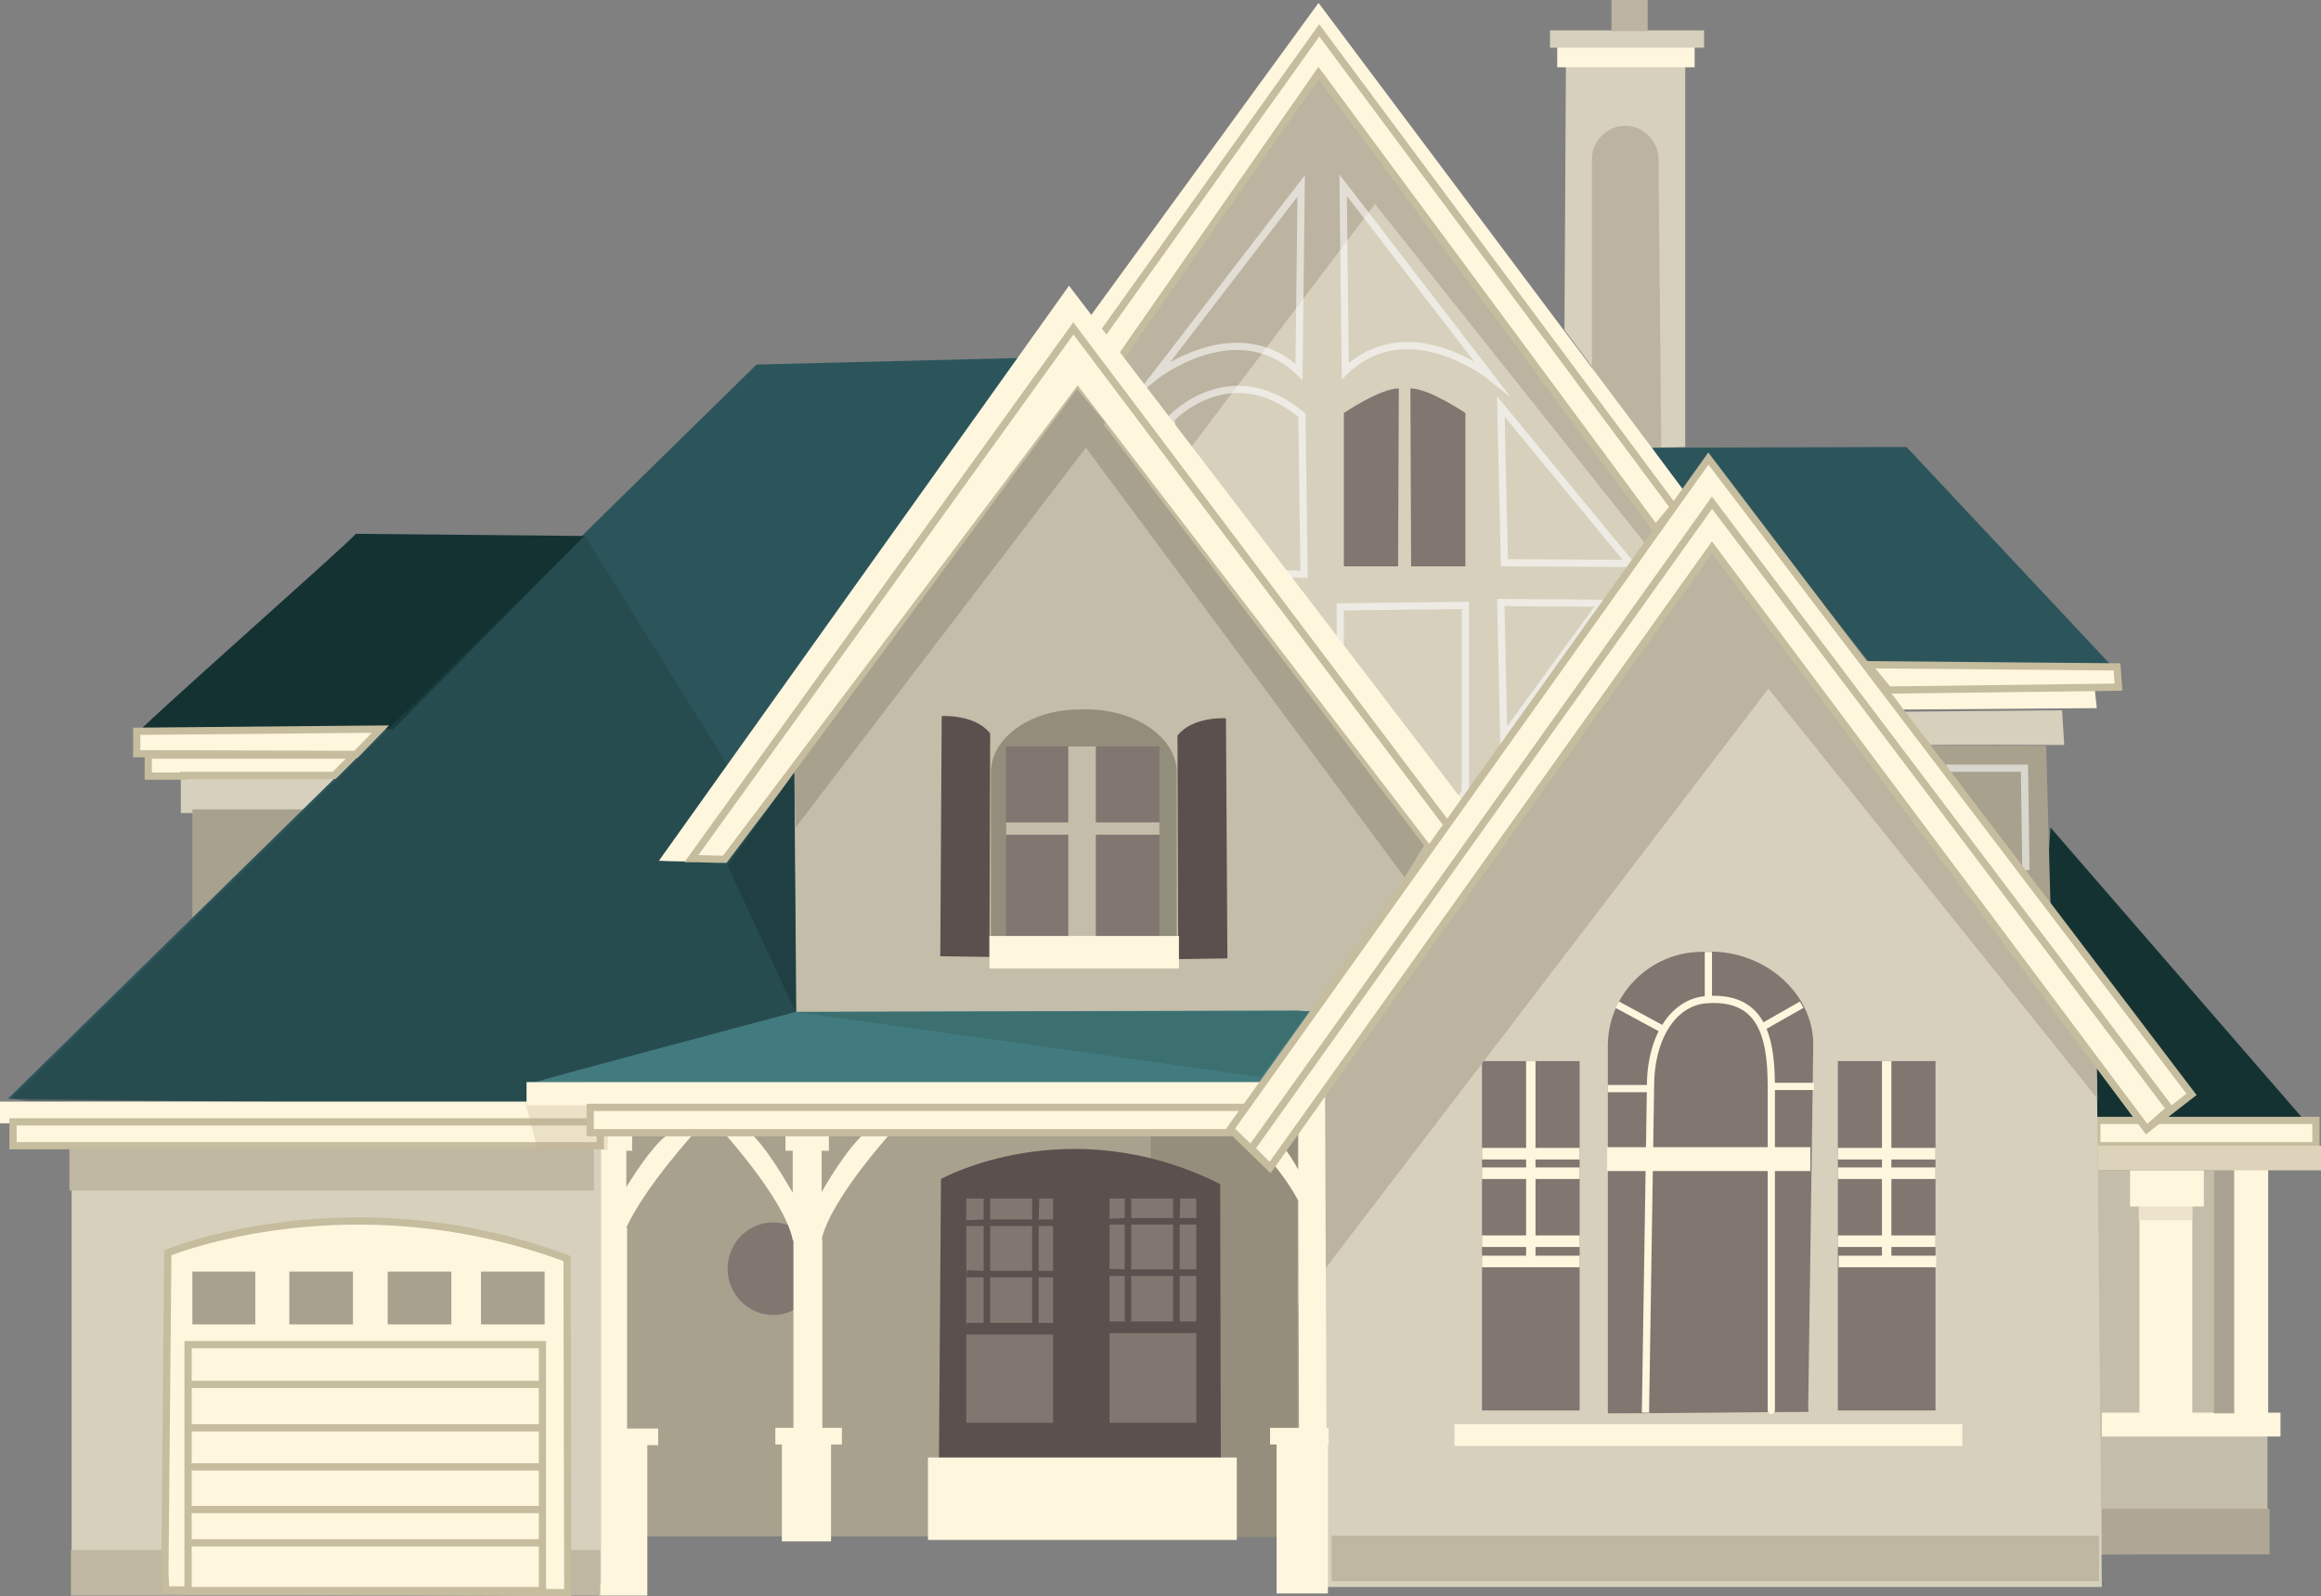 <?xml version="1.0" encoding="utf-8"?>
<!-- Generator: Adobe Illustrator 21.0.1, SVG Export Plug-In . SVG Version: 6.00 Build 0)  -->
<svg version="1.1" id="objects" xmlns="http://www.w3.org/2000/svg" xmlns:xlink="http://www.w3.org/1999/xlink" x="0px" y="0px"
	 viewBox="0 0 320.9 220.7" style="enable-background:new 0 0 320.9 220.7;" xml:space="preserve">
<rect x="0" y="0" width="320.9" height="220.7" fill="#808080" stroke="none"/>
<style type="text/css">
	.st0{fill:#A8A18E;}
	.st1{fill:#FFF6DE;}
	.st2{fill:#C4BDA9;}
	.st3{fill:#153233;}
	.st4{fill:#AFA794;}
	.st5{fill:#FFF6DE;stroke:#C6BC9E;stroke-miterlimit:10;}
	.st6{fill:#D6D0BD;}
	.st7{fill:#BCB3A0;}
	.st8{fill:#968E7C;}
	.st9{fill:#2C555B;}
	.st10{opacity:0.5;fill:#214447;}
	.st11{fill:none;stroke:#58C3E8;stroke-miterlimit:10;}
	.st12{opacity:0.3;fill:#BCAE8F;}
	.st13{fill:#827671;}
	.st14{opacity:0.57;fill:none;stroke:#FFFFFF;stroke-miterlimit:10;}
	.st15{fill:#BFB7A1;}
	.st16{fill:#938D7C;}
	.st17{fill:#5B504D;}
	.st18{fill:#427B7F;}
	.st19{fill:#1F3F42;}
	.st20{fill:none;stroke:#FFF6DE;stroke-miterlimit:10;}
	.st21{fill:#3C6F70;}
	.st22{fill:#AAA393;}
	.st23{fill:#EDE3CC;}
	.st24{fill:#DDD3BA;}
</style>
<g>
	<rect x="85.1" y="151.4" class="st0" width="100" height="61"/>
	<path class="st1" d="M86.6,169.7c2.7-5.8,9.6-13.3,9.6-13.3l-3.3,0.1c-2.1,1.1-4.6,4.9-6.3,7.6v-5h0.8v-2.9h-6v2.9h1.2v39.5h0.2
		v0.9v0.3v20.8h6.7v-20.8h1.5v-2.3h-4.3V169.7z"/>
	<polygon class="st2" points="313.5,214.8 290.1,214.9 289.6,161.8 313.5,161.8 	"/>
	<polygon class="st3" points="283.5,114.4 319.4,155.8 289.5,154.8 289.3,143.8 282.8,124.8 	"/>
	<rect x="290.6" y="195.3" class="st1" width="24.7" height="3.3"/>
	<rect x="308.8" y="160.8" class="st1" width="4.8" height="35.7"/>
	<rect x="290.6" y="208.6" class="st4" width="23.2" height="6.3"/>
	<rect x="289.9" y="154.9" class="st5" width="30.3" height="3.5"/>
	<polygon class="st6" points="25,106.7 25,112.4 43.8,112.4 48.5,106.7 	"/>
	<polygon class="st0" points="26.6,111.9 26.6,127.7 42.4,111.9 	"/>
	<g>
		<polygon class="st6" points="233,61.8 228.4,61.9 216.3,45.6 216.5,9.1 233,9.1 		"/>
		<path class="st7" d="M220.1,52.6V22c0-2.5,2.1-4.6,4.6-4.6l0,0c2.5,0,4.6,2.1,4.6,4.6l0.4,41.5"/>
		<rect x="215.3" y="6.5" class="st1" width="19" height="2.8"/>
		<rect x="214.3" y="4.2" class="st6" width="21.3" height="2.4"/>
		<rect x="222.8" class="st7" width="5" height="4.3"/>
	</g>
	<rect x="159.1" y="151.7" class="st8" width="20.3" height="60.8"/>
	<polygon class="st9" points="1.1,151.9 104.6,50.4 144.6,49.4 111.3,110.1 111.6,139.9 80.8,152.9 	"/>
	<path class="st3" d="M49.2,73.8c-1,1.3-31.3,28-30.3,27.7c1-0.3,35.5-0.7,35.5-0.7l26.4-26.7L49.2,73.8z"/>
	<polygon class="st5" points="18.9,101.1 18.9,104.2 49.2,104.3 52.6,100.8 	"/>
	<polygon class="st5" points="46.2,107.2 49,104.4 20.5,104.4 20.5,107.3 25.4,107.3 25.4,107.2 	"/>
	<polygon class="st10" points="110.3,121.4 80.9,74.1 1.6,151.9 3.9,152.2 72.5,152.3 118,137.6 	"/>
	<polygon class="st6" points="181.9,8.2 149.9,51.2 199.9,115.6 231.3,71.9 	"/>
	<polygon class="st7" points="231.5,70.1 193.5,22.9 193.6,22.8 182.3,8.1 150.6,50.4 150.3,51.1 161.6,65.9 190.1,28.2 227.9,75.7 
			"/>
	<polygon class="st6" points="290.6,219.4 181.3,219.4 181.3,149.5 235.1,73.3 289.9,146.7 	"/>
	<path class="st11" d="M236.4,148.8"/>
	<path class="st11" d="M236.6,75.4"/>
	<g>
		<polygon class="st1" points="182.8,6.5 230.7,70.4 232.8,67.8 182.3,0.4 149.3,45.7 154.8,52.4 152.3,49.2 		"/>
		<polygon class="st5" points="228.9,73.1 231.4,70.1 182.4,4.2 151.9,46.9 154.4,50.2 182.3,10.1 		"/>
	</g>
	<polygon class="st2" points="148.5,50.6 109.8,103.3 110.1,140.4 181.6,140.9 198.6,117.7 	"/>
	<g>
		<rect y="152.3" class="st1" width="82" height="3"/>
		<rect x="1.8" y="155.1" class="st5" width="81.2" height="3.3"/>
		<path class="st12" d="M72.6,152.3c0,0,1.6,6.4,1.8,6.4s9.6,0.3,9.6,0.3l0.2-6.6H72.6z"/>
	</g>
	<g>
		<path class="st13" d="M185.8,78.3V57.1c0,0,5-3.4,7.6-3.4l-0.1,24.6H185.8z"/>
		<path class="st13" d="M202.6,78.2V57.1c0,0-5-3.4-7.6-3.4l0.1,24.6H202.6z"/>
	</g>
	<g>
		<path class="st14" d="M176.5,79.3l3.8,0.1l-0.3-22c-10-8.3-18.1,0.5-18.1,0.5l0.3,2.8L176.5,79.3z"/>
		<path class="st14" d="M159.6,52.1c0,0,11.3-9,20-0.7l0.3-25.7L159.6,52.1z"/>
		<path class="st14" d="M206,52c0,0-11.3-9-20-0.7l-0.3-25.7L206,52z"/>
		<polygon class="st14" points="208,77.8 207.5,56.2 225.4,77.9 		"/>
		<polygon class="st14" points="185.3,90.6 185.3,83.9 202.6,83.7 202.6,109.4 201,112.1 		"/>
		<polygon class="st14" points="207.9,101.9 207.5,83.3 221.4,83.4 		"/>
	</g>
	<polygon class="st9" points="228.4,61.9 263.6,61.8 292,92.1 258.6,91.8 236.2,63.4 232.8,67.8 	"/>
	<polygon class="st6" points="9.9,159.4 9.9,219.4 83.1,218.9 83.1,158.9 	"/>
	<polygon class="st1" points="262.7,98.1 289.9,97.9 289.6,95.1 261.1,95.4 	"/>
	<path class="st6" d="M266.9,103c0.3-0.1,18.5,0,18.5,0l-0.3-4.8l-22,0.2L266.9,103z"/>
	<polygon class="st0" points="282.9,103.1 283.5,125.2 266.9,103 	"/>
	<path class="st14" d="M269.1,106.2c0.5,0,10.8,0,10.8,0l0.2,14.1"/>
	<rect x="294.5" y="161.8" class="st1" width="10.2" height="5"/>
	<rect x="295.8" y="166.6" class="st1" width="7.3" height="30.3"/>
	<rect x="9.8" y="214.3" class="st15" width="73.2" height="6.3"/>
	<g>
		<path class="st16" d="M162.7,133.7v-26.9c0-4.8-5.8-9.1-13.6-8.7l0,0c-6.6,0-12.1,3.9-12.1,8.7v26.9
			C137,133.7,162.5,133.7,162.7,133.7z"/>
		<rect x="139.1" y="103.2" class="st13" width="8.8" height="26.3"/>
		<rect x="151.5" y="103.2" class="st13" width="8.8" height="26.3"/>
		<path class="st17" d="M130.2,99c0,0,4.6-0.3,6.7,2.4l-0.1,30.9l-6.8-0.1L130.2,99z"/>
		<path class="st17" d="M169.5,99.3c0,0-4.6-0.3-6.7,2.4l0.1,30.9l6.8-0.1L169.5,99.3z"/>
		<polygon class="st2" points="160.3,113.7 151.5,113.7 151.5,103.2 147.7,103.2 147.7,113.7 139.1,113.7 139.1,115.4 147.7,115.4 
			147.7,131.5 151.5,131.5 151.5,115.4 160.3,115.4 		"/>
	</g>
	<rect x="149" y="157.9" class="st0" width="1.5" height="49.4"/>
	<path class="st18" d="M74,149.6c0.7-0.3,36-9.7,36-9.7l69.4-0.2l2.5,0.2l-7.6,10L74,149.6z"/>
	<ellipse class="st13" cx="106.9" cy="175.4" rx="6.3" ry="6.4"/>
	<g>
		<path class="st1" d="M200.6,114.7l2.4-3l-55.2-72.2l-56.7,79.5c1.9,0.1,3.5,0.1,5.1,0.1l52.2-73.6L200.6,114.7z"/>
		<path class="st5" d="M198.3,118.4l2.3-3.7l-52.2-69.3l-52.8,73.3c1.3,0,3.1,0.1,4.6,0.1L149,54.1L198.3,118.4z"/>
	</g>
	<polygon class="st0" points="109.8,106.8 110,114.4 152.8,58.4 148.9,53.8 	"/>
	<polygon class="st19" points="100.6,119.7 110,139.9 109.8,106.8 	"/>
	<polygon class="st0" points="149.4,60.9 194.2,121.3 196.9,116.9 150.1,55.4 	"/>
	<g>
		<path class="st13" d="M222.3,195.2v-50.6c0-7.2,5.9-13,13-13l0,0c8.4-0.6,15.4,5.6,15.4,12.8l-0.7,50.3c0,0.2,0.1,0.5,0,0.5
			c-5.4,0-19.7,0.2-27.6,0.2C222.3,195.4,222.3,195.3,222.3,195.2z"/>
		<path class="st20" d="M227.5,195.3l0.7-45.1c0-7.2,3.5-11.9,8-12l-0.2,0c7.4-0.5,8.9,4.8,8.9,12v44.7c0,0.2,0,0,0,0"/>
		<g>
			<rect x="204.9" y="146.7" class="st13" width="13.5" height="48.3"/>
			<rect x="204.9" y="158.7" class="st1" width="13.5" height="1.6"/>
			<rect x="204.9" y="161.4" class="st1" width="13.5" height="1.6"/>
			<rect x="211" y="146.7" class="st1" width="1.3" height="27.7"/>
			<rect x="204.9" y="173.6" class="st1" width="13.5" height="1.6"/>
			<rect x="204.9" y="170.8" class="st1" width="13.5" height="1.6"/>
		</g>
		<g>
			<rect x="254.1" y="146.7" class="st13" width="13.5" height="48.3"/>
			<rect x="254.1" y="158.7" class="st1" width="13.5" height="1.6"/>
			<rect x="254.1" y="161.4" class="st1" width="13.5" height="1.6"/>
			<rect x="260.2" y="146.7" class="st1" width="1.3" height="27.7"/>
			<rect x="254.2" y="173.6" class="st1" width="13.5" height="1.6"/>
			<rect x="254.1" y="170.8" class="st1" width="13.5" height="1.6"/>
		</g>
		<rect x="222.2" y="158.6" class="st1" width="28.1" height="3.3"/>
		<rect x="201.1" y="196.9" class="st1" width="70.2" height="3"/>
		<line class="st20" x1="236.2" y1="131.6" x2="236.2" y2="138.6"/>
		<g>
			<line class="st20" x1="249.1" y1="138.9" x2="243.3" y2="142.2"/>
			<line class="st20" x1="250.8" y1="150.2" x2="244.7" y2="150.2"/>
		</g>
		<g>
			<line class="st20" x1="223.6" y1="138.9" x2="229.7" y2="142.2"/>
			<line class="st20" x1="222.3" y1="150.5" x2="228.4" y2="150.5"/>
		</g>
	</g>
	<path class="st5" d="M261.1,95.4c0.4,0,31.8-0.4,31.8-0.4l-0.2-2.8l-34.5-0.3L261.1,95.4z"/>
	<polygon class="st21" points="110,139.9 174.3,148.9 181,139.8 110,139.9 	"/>
	<rect x="9.6" y="158.9" class="st15" width="72.5" height="5.7"/>
	<rect x="306.1" y="161.8" class="st22" width="2.8" height="33.6"/>
	<path class="st1" d="M113.6,171.3c1.4-5.9,10.4-15.6,10.4-15.6l-3.3,0.1c-2.5,1.4-5.6,6.4-7.1,9v-5.7h1v-2.9h-6v2.9h1v5.8
		c-1.4-2.4-4.6-7.9-7.2-9.3l-3.3-0.1c0,0,9.3,10,10.5,15.9c0,0.1,0,0.1,0.1,0.1v25.9h-2.5v2.3h0.9v13.4h6.8v-13.4h1.5v-2.3h-2.7
		V171.3z"/>
	<rect x="295.7" y="166.8" class="st23" width="7.4" height="1.9"/>
	<polygon class="st7" points="289.6,141.7 247.8,89.9 248,89.8 236.6,75.1 205,117.4 179.6,155.8 179.4,180.4 244.5,95.2 290,151.9 
			"/>
	<g>
		<path class="st17" d="M129.8,204.5l0.3-41.5c0,0,17.6-9.8,38.6,0.7l0.1,42.5v1.1l-38.9-0.4L129.8,204.5z"/>
		<rect x="133.6" y="165.7" class="st13" width="12" height="31"/>
		<rect x="153.4" y="165.7" class="st13" width="12" height="31"/>
		<g>
			<path class="st17" d="M163.1,182.7v-6.3h3.3v-0.9h-3.3v-6.2h3.3v-0.9h-3.3l0.1-3.2h-1v3.2h-5.8v-3.3h-0.9v3.3l-2.4,0.1l0,0.8
				l2.4,0v6.2l-2.3-0.1l-0.1,1h2.4v6.3l-2.3,0l-0.3,1.6l13.6,0v-1.6L163.1,182.7z M162.2,182.7l-5.8,0v-6.3h5.8V182.7z M162.2,175.5
				h-5.8v-6.2h5.8V175.5z"/>
		</g>
		<g>
			<path class="st17" d="M143.6,182.9v-6.3h3.3v-0.9h-3.3v-6.2h3.3v-0.9h-3.3l0.1-3.2h-1v3.2h-5.8v-3.3H136v3.3l-2.4,0.1l0,0.8
				l2.4,0v6.2l-2.3-0.1l-0.1,1h2.4v6.3l-2.3,0l-0.3,1.6l13.6,0v-1.6L143.6,182.9z M142.7,182.9l-5.8,0v-6.3h5.8V182.9z M142.7,175.7
				h-5.8v-6.2h5.8V175.7z"/>
		</g>
	</g>
	<g>
		<path class="st5" d="M22.8,217.3l0.4-44.1c0,0,25.2-10.4,55.2,0.8l0.1,45.1v1.1l-55.6-0.4L22.8,217.3z"/>
		<rect x="66.5" y="175.8" class="st0" width="8.8" height="7.3"/>
		<rect x="53.6" y="175.8" class="st0" width="8.8" height="7.3"/>
		<rect x="40" y="175.8" class="st0" width="8.8" height="7.3"/>
		<rect x="26.6" y="175.8" class="st0" width="8.7" height="7.3"/>
		<g>
			<rect x="26" y="185.9" class="st5" width="49" height="34"/>
			<line class="st5" x1="25.8" y1="191.4" x2="75" y2="191.4"/>
			<line class="st5" x1="26.1" y1="197.4" x2="75.4" y2="197.4"/>
			<line class="st5" x1="26.1" y1="202.8" x2="75.4" y2="202.8"/>
			<line class="st5" x1="26.1" y1="208.7" x2="75.4" y2="208.7"/>
			<line class="st5" x1="26" y1="213.3" x2="75.3" y2="213.3"/>
		</g>
	</g>
	<g>
		<rect x="72.8" y="149.6" class="st1" width="106.1" height="3.2"/>
		<rect x="81.6" y="153.1" class="st5" width="93.8" height="3.5"/>
	</g>
	<path class="st1" d="M183.9,197.4h-0.5l-0.2-46.7l-3.7,5l0,6c-1.2-2.2-3-4.7-4.8-5.7l-3.3-0.1c0,0,5.5,5.1,8.1,10.1l0.1,31.4h-4
		v2.3h0.9v20.6h7.1v-20.6h0.1V197.4z"/>
	<rect x="290" y="158.4" class="st24" width="30.9" height="3.4"/>
	<rect x="184.1" y="212.3" class="st15" width="106.1" height="6.3"/>
	<rect x="136.8" y="129.4" class="st1" width="26.2" height="4.5"/>
	<g>
		<polygon class="st5" points="303,151.3 236.2,63.4 170.1,156.1 175.6,161.4 236.7,75.3 296.8,156.1 		"/>
		<polygon class="st5" points="300,153.3 236.7,69.5 173,158.8 175.6,161.4 236.7,75.7 296.8,156.1 		"/>
	</g>
	<rect x="128.3" y="201.5" class="st1" width="42.7" height="11.4"/>
</g>
</svg>

